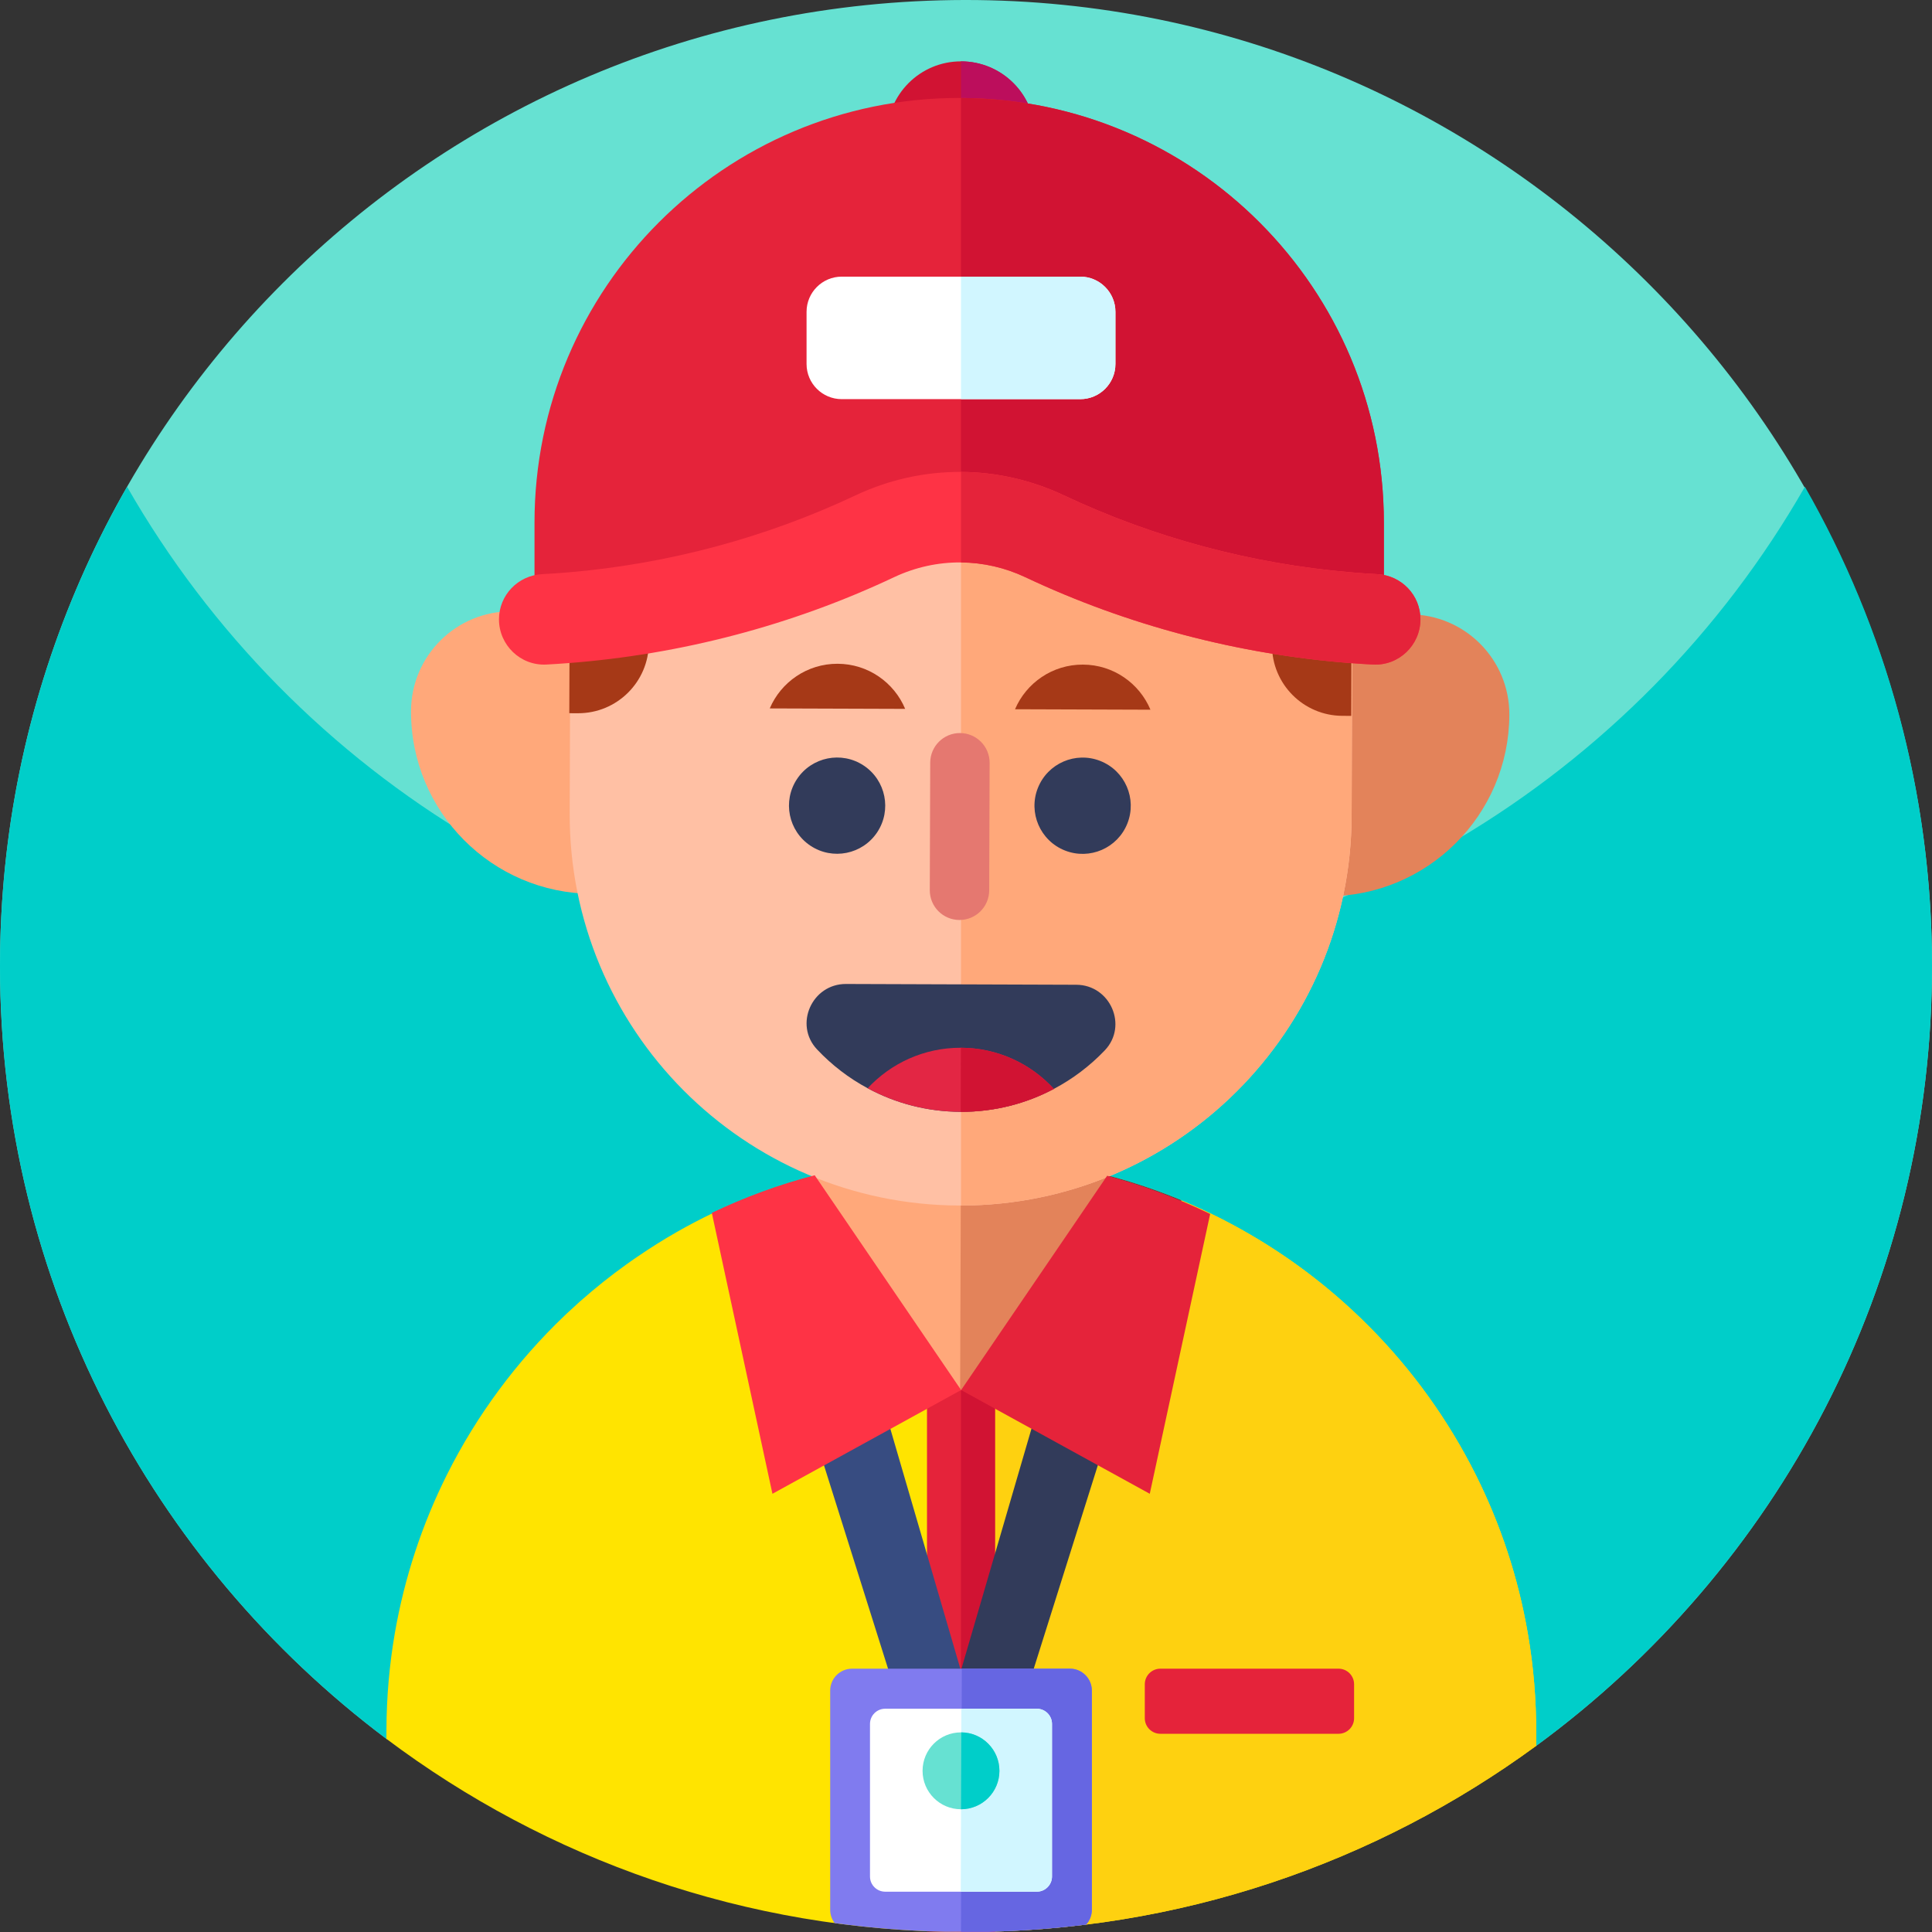 <svg id="Capa_1" enable-background="new 0 0 512 512" height="512" viewBox="0 0 512 512" width="512" xmlns="http://www.w3.org/2000/svg"><rect x="0" y="0" width="512" height="512" fill="#333333" stroke="none"/><path d="m511.996 254.653c.439 85.421-40.96 161.191-104.896 208.017h-.01c-98.925 32.035-205.523 31.454-304.093-1.659l-.597-.2c-62.18-46.701-102.4-121.061-102.4-204.811 0-141.273 114.446-255.826 255.678-256 140.562-.173 255.595 114.093 256.318 254.653z" fill="#66e1d2"/><path d="m512 256c0 84.86-41.3 160.09-104.9 206.67l-.02.01c-98.925 32.031-205.522 31.445-304.089-1.671l-.591-.199c-62.18-46.7-102.4-121.07-102.4-204.81 0-46.22 12.25-89.57 33.68-127 44.12 77.07 127.16 129 222.32 129s178.21-51.93 222.32-129c21.43 37.43 33.68 80.78 33.68 127z" fill="#00cec9"/><path d="m407.11 459.44-.01 3.23c-42.35 31.01-94.59 49.33-151.1 49.33-.44 0-.89 0-1.33-.01-57.12-.28-109.82-19.29-152.27-51.18l.01-2.41c.03-8.67.78-17.18 2.2-25.46 2.57-14.9 7.29-29.05 13.83-42.13 7.92-15.82 18.5-30.06 31.15-42.13.17-.16.34-.32.51-.49.99-.92 1.99-1.85 3.01-2.76.22-.21.46-.42.68-.62l.15-.12c3.86-3.41 7.88-6.62 12.06-9.61.68-.49 1.37-.98 2.06-1.46.33-.23.65-.46.98-.66 3.31-2.27 6.72-4.41 10.21-6.41 3.18-1.82 6.45-3.53 9.77-5.12 1.07-.51 2.14-1.01 3.21-1.49 1.31-.59 2.64-1.17 3.98-1.72 6.48-2.72 13.18-4.98 20.08-6.76 5.89-1.53 11.92-2.72 18.07-3.54 6.64-.9 13.42-1.36 20.31-1.37h.6c7.2.03 14.27.56 21.21 1.54 5.61.81 11.12 1.91 16.52 3.31h.01c6.86 1.77 13.54 4.01 19.99 6.68 1.89.79 3.76 1.6 5.61 2.46.94.43 1.88.88 2.82 1.34 3.31 1.61 6.55 3.34 9.72 5.19 10.45 6.06 20.1 13.33 28.77 21.61.27.26.55.51.81.78.72.69 1.42 1.38 2.12 2.09 11.38 11.44 20.94 24.7 28.23 39.26 6.55 13.09 11.27 27.24 13.82 42.13 1.49 8.6 2.24 17.46 2.21 26.5z" fill="#ffe400"/><path d="m407.11 459.44-.01 3.23c-42.35 31.01-94.59 49.33-151.1 49.33h-1.33v-205.45h.6c7.2.03 14.27.56 21.21 1.54 5.61.81 11.12 1.91 16.52 3.31h.01c6.86 1.77 13.54 4.01 19.99 6.68 1.89.79 3.76 1.6 5.61 2.46.94.43 1.88.88 2.82 1.34 3.31 1.61 6.55 3.34 9.72 5.19 10.45 6.06 20.1 13.33 28.77 21.61.27.26.55.51.81.78.72.69 1.42 1.38 2.12 2.09 11.38 11.44 20.94 24.7 28.23 39.26 6.55 13.09 11.27 27.24 13.82 42.13 1.49 8.6 2.24 17.46 2.21 26.5z" fill="#fed110"/><path d="m354.713 459.472h-47.197c-2.284 0-4.135-1.851-4.135-4.135v-8.986c0-2.284 1.851-4.135 4.135-4.135h47.197c2.284 0 4.135 1.851 4.135 4.135v8.986c0 2.284-1.851 4.135-4.135 4.135z" fill="#e5233a"/><path d="m263.682 348.694v163.306l-7.774-.061-1.235-.01h-.509l-8.5-.072v-163.163z" fill="#e5233a"/><path d="m254.673 348.694h9.009v163.306h-9.009z" fill="#d11333"/><path d="m254.647 442.741h-19.143l-39.224-124.526c6.473-2.711 13.18-4.974 20.07-6.758z" fill="#374c81"/><path d="m313.065 318.083-39.275 124.658h-19.143l38.296-131.284.122-.061h.01c6.861 1.774 13.538 4.017 19.99 6.687z" fill="#323b5a"/><path d="m135.522 162.009c-14.64-.049-26.548 11.778-26.597 26.418-.09 26.665 21.453 48.354 48.118 48.445l.253-74.846z" fill="#ffa87a"/><path d="m373.576 162.815c14.64.05 26.467 11.958 26.418 26.597-.09 26.665-21.78 48.208-48.445 48.118l.253-74.846z" fill="#e3835a"/><path d="m293.749 279.47-.168 49.697c-.07 20.84-16.35 38.416-37.177 39.179-.649.024-1.301.035-1.955.033h-.012c-.644-.002-1.287-.017-1.927-.045-20.823-.892-36.985-18.587-36.915-39.429l.168-49.698z" fill="#ffa87a"/><path d="m293.749 279.47-.168 49.697c-.07 20.84-16.35 38.416-37.177 39.179-.649.024-1.301.035-1.955.033l.301-89.04z" fill="#e3835a"/><path d="m358.369 163.543-.173 52.679c-.194 57.052-46.491 103.207-103.523 103.258h-.448c-57.215-.194-103.441-46.726-103.248-103.951l.173-52.689c.051-15.331 12.517-27.715 27.848-27.654l75.675.255 76.042.255c15.33.05 27.715 12.517 27.654 27.847z" fill="#ffc0a4"/><path d="m358.369 163.543-.173 52.679c-.194 57.052-46.491 103.207-103.523 103.258v-184.04l76.042.255c15.33.051 27.715 12.518 27.654 27.848z" fill="#ffa87a"/><ellipse cx="221.85" cy="213.332" fill="#323b5a" rx="12.756" ry="12.756" transform="matrix(.553 -.833 .833 .553 -78.548 280.334)"/><ellipse cx="286.853" cy="213.552" fill="#323b5a" rx="12.756" ry="12.756" transform="matrix(.368 -.93 .93 .368 -17.26 401.713)"/><path d="m254.248 243.805c-4.347-.015-7.86-3.551-7.845-7.898l.114-33.796c.015-4.347 3.551-7.86 7.898-7.845 4.348.015 7.861 3.551 7.846 7.898l-.114 33.796c-.015 4.347-3.551 7.859-7.899 7.845z" fill="#e57870"/><g fill="#a63917"><path d="m239.879 187.859c-2.933-6.999-9.837-11.927-17.903-11.954s-15.004 4.853-17.984 11.833z"/><path d="m304.882 188.079c-2.933-6.999-9.837-11.927-17.903-11.954s-15.004 4.853-17.984 11.833z"/><path d="m190.381 135.22c-.037 10.814-4.368 21.171-12.041 28.792l-6.386 6.343c-.035 10.341-8.447 18.697-18.788 18.661l-2.298-.008.089-26.17c.052-15.327 12.519-27.71 27.846-27.658z"/><path d="m358.18 163.541-.089 26.17-2.342-.008c-10.341-.035-18.696-8.447-18.661-18.788l-6.343-6.386c-7.621-7.673-11.882-18.059-11.845-28.873l11.621.039c15.328.052 27.711 12.519 27.659 27.846z"/></g><path d="m320.705 321.712-16.003 74.156-49.998-27.491 38.704-56.787c9.489 2.508 18.633 5.912 27.297 10.122z" fill="#e5233a"/><path d="m254.703 368.377-49.998 27.491-16.065-74.441c8.674-4.149 17.787-7.512 27.267-9.969z" fill="#fe3345"/><path d="m289.34 448.02v58.11c0 1.5-.57 2.87-1.51 3.9 0 0 0 .01-.01.01-8.47 1.05-17.07 1.69-25.78 1.89h-11.64c-9.88-.21-19.62-.98-29.19-2.28-.75-.97-1.2-2.2-1.2-3.52v-58.11c0-3.2 2.59-5.8 5.8-5.8h57.74c1.6 0 3.04.65 4.09 1.7s1.7 2.5 1.7 4.1z" fill="#807bef"/><path d="m289.35 448.02v58.11c0 1.5-.57 2.87-1.52 3.9 0 0 0 .01-.01.01-8.47 1.05-17.07 1.69-25.78 1.89h-7.37l.22-69.71h28.66c1.6 0 3.04.65 4.09 1.7 1.06 1.04 1.71 2.5 1.71 4.1z" fill="#6666e2"/><path d="m278.79 456.865v40.427c0 2.222-1.815 4.026-4.037 4.026h-40.172c-2.222 0-4.026-1.804-4.026-4.026v-40.427c0-2.232 1.804-4.036 4.026-4.036h40.172c2.223-.001 4.037 1.803 4.037 4.036z" fill="#fff"/><path d="m278.79 456.865v40.427c0 2.222-1.815 4.026-4.037 4.026h-20.142l.163-48.489h19.979c2.223-.001 4.037 1.803 4.037 4.036z" fill="#d1f6ff"/><path d="m264.856 469.29c0 5.617-4.546 10.173-10.173 10.183h-.01c-5.627 0-10.183-4.567-10.183-10.183 0-5.627 4.557-10.193 10.183-10.193h.082c5.585.041 10.101 4.597 10.101 10.193z" fill="#66e1d2"/><path d="m264.856 469.29c0 5.617-4.546 10.173-10.173 10.183l.071-20.376c5.586.041 10.102 4.597 10.102 10.193z" fill="#00cec9"/><path d="m274.305 35.893c0 10.836-8.786 19.622-19.632 19.622s-19.632-8.787-19.632-19.622c0-10.846 8.787-19.632 19.632-19.632 10.846 0 19.632 8.786 19.632 19.632z" fill="#d11333"/><path d="m274.305 35.893c0 10.836-8.786 19.622-19.632 19.622v-39.254c10.846 0 19.632 8.786 19.632 19.632z" fill="#bc0e5c"/><path d="m366.738 138.499v25.432c-32.292-2.487-64.258-10.907-93.513-24.708-5.902-2.783-12.222-4.2-18.552-4.24-6.554-.061-13.108 1.356-19.214 4.24-29.326 13.853-61.404 22.262-93.809 24.719v-25.442c0-31.079 12.599-59.213 32.965-79.579s48.5-32.965 79.579-32.965c.163 0 .316 0 .479.01 61.934.243 112.065 50.537 112.065 112.533z" fill="#e5233a"/><path d="m366.738 138.499v25.432c-32.292-2.487-64.258-10.907-93.513-24.708-5.902-2.783-12.222-4.2-18.552-4.24v-109.018c61.934.244 112.065 50.538 112.065 112.534z" fill="#d11333"/><path d="m376.431 164.124c0 6.84-5.718 12.344-12.548 11.987-2.008-.102-4.016-.234-6.024-.387-29.744-2.294-59.192-10.04-86.133-22.762-5.423-2.559-11.233-3.863-17.053-3.914-6.045-.051-12.099 1.254-17.736 3.914-27.012 12.762-56.563 20.509-86.408 22.772-1.916.153-3.833.275-5.749.377-6.829.357-12.548-5.148-12.548-11.987 0-3.201 1.264-6.106 3.313-8.257 2.059-2.151 4.923-3.547 8.114-3.71 2.294-.122 4.577-.275 6.87-.469 26.319-2.212 52.332-9.153 76.174-20.407 8.889-4.189 18.429-6.269 27.97-6.218 9.317.051 18.623 2.13 27.287 6.218 23.76 11.213 49.682 18.144 75.899 20.376 2.385.214 4.76.377 7.145.499 6.392.338 11.427 5.567 11.427 11.968z" fill="#fe3345"/><path d="m285.219 260.97c9.016.03 13.78 10.865 7.557 17.389-3.9 4.089-8.451 7.547-13.486 10.207-7.365 3.913-15.772 6.109-24.696 6.079s-17.316-2.283-24.654-6.246c-5.017-2.695-9.545-6.183-13.417-10.299-6.179-6.566-1.341-17.368 7.675-17.337z" fill="#323b5a"/><path d="m279.29 288.566c-7.365 3.913-15.772 6.109-24.696 6.079s-17.316-2.283-24.654-6.246c6.159-6.627 14.957-10.766 24.712-10.733 9.754.034 18.524 4.231 24.638 10.9z" fill="#e32644"/><path d="m279.276 288.57c-7.361 3.911-15.763 6.106-24.681 6.076l.058-16.979c9.75.033 18.51 4.236 24.623 10.903z" fill="#d11333"/><path d="m295.599 82.639v13.822c0 5.148-4.179 9.317-9.327 9.317h-63.198c-5.148 0-9.327-4.169-9.327-9.317v-13.822c0-5.148 4.179-9.327 9.327-9.327h63.198c5.148.001 9.327 4.18 9.327 9.327z" fill="#fff"/><path d="m295.599 82.639v13.822c0 5.148-4.179 9.317-9.327 9.317h-31.599v-32.465h31.599c5.148 0 9.327 4.179 9.327 9.326z" fill="#d1f6ff"/><path d="m376.431 164.124c0 6.84-5.718 12.344-12.548 11.987-2.008-.102-4.016-.234-6.024-.387-29.744-2.294-59.192-10.04-86.133-22.762-5.423-2.559-11.233-3.863-17.053-3.914v-23.985c9.317.051 18.623 2.13 27.287 6.218 23.76 11.213 49.682 18.144 75.899 20.376 2.385.214 4.76.377 7.145.499 6.392.338 11.427 5.567 11.427 11.968z" fill="#e5233a"/></svg>